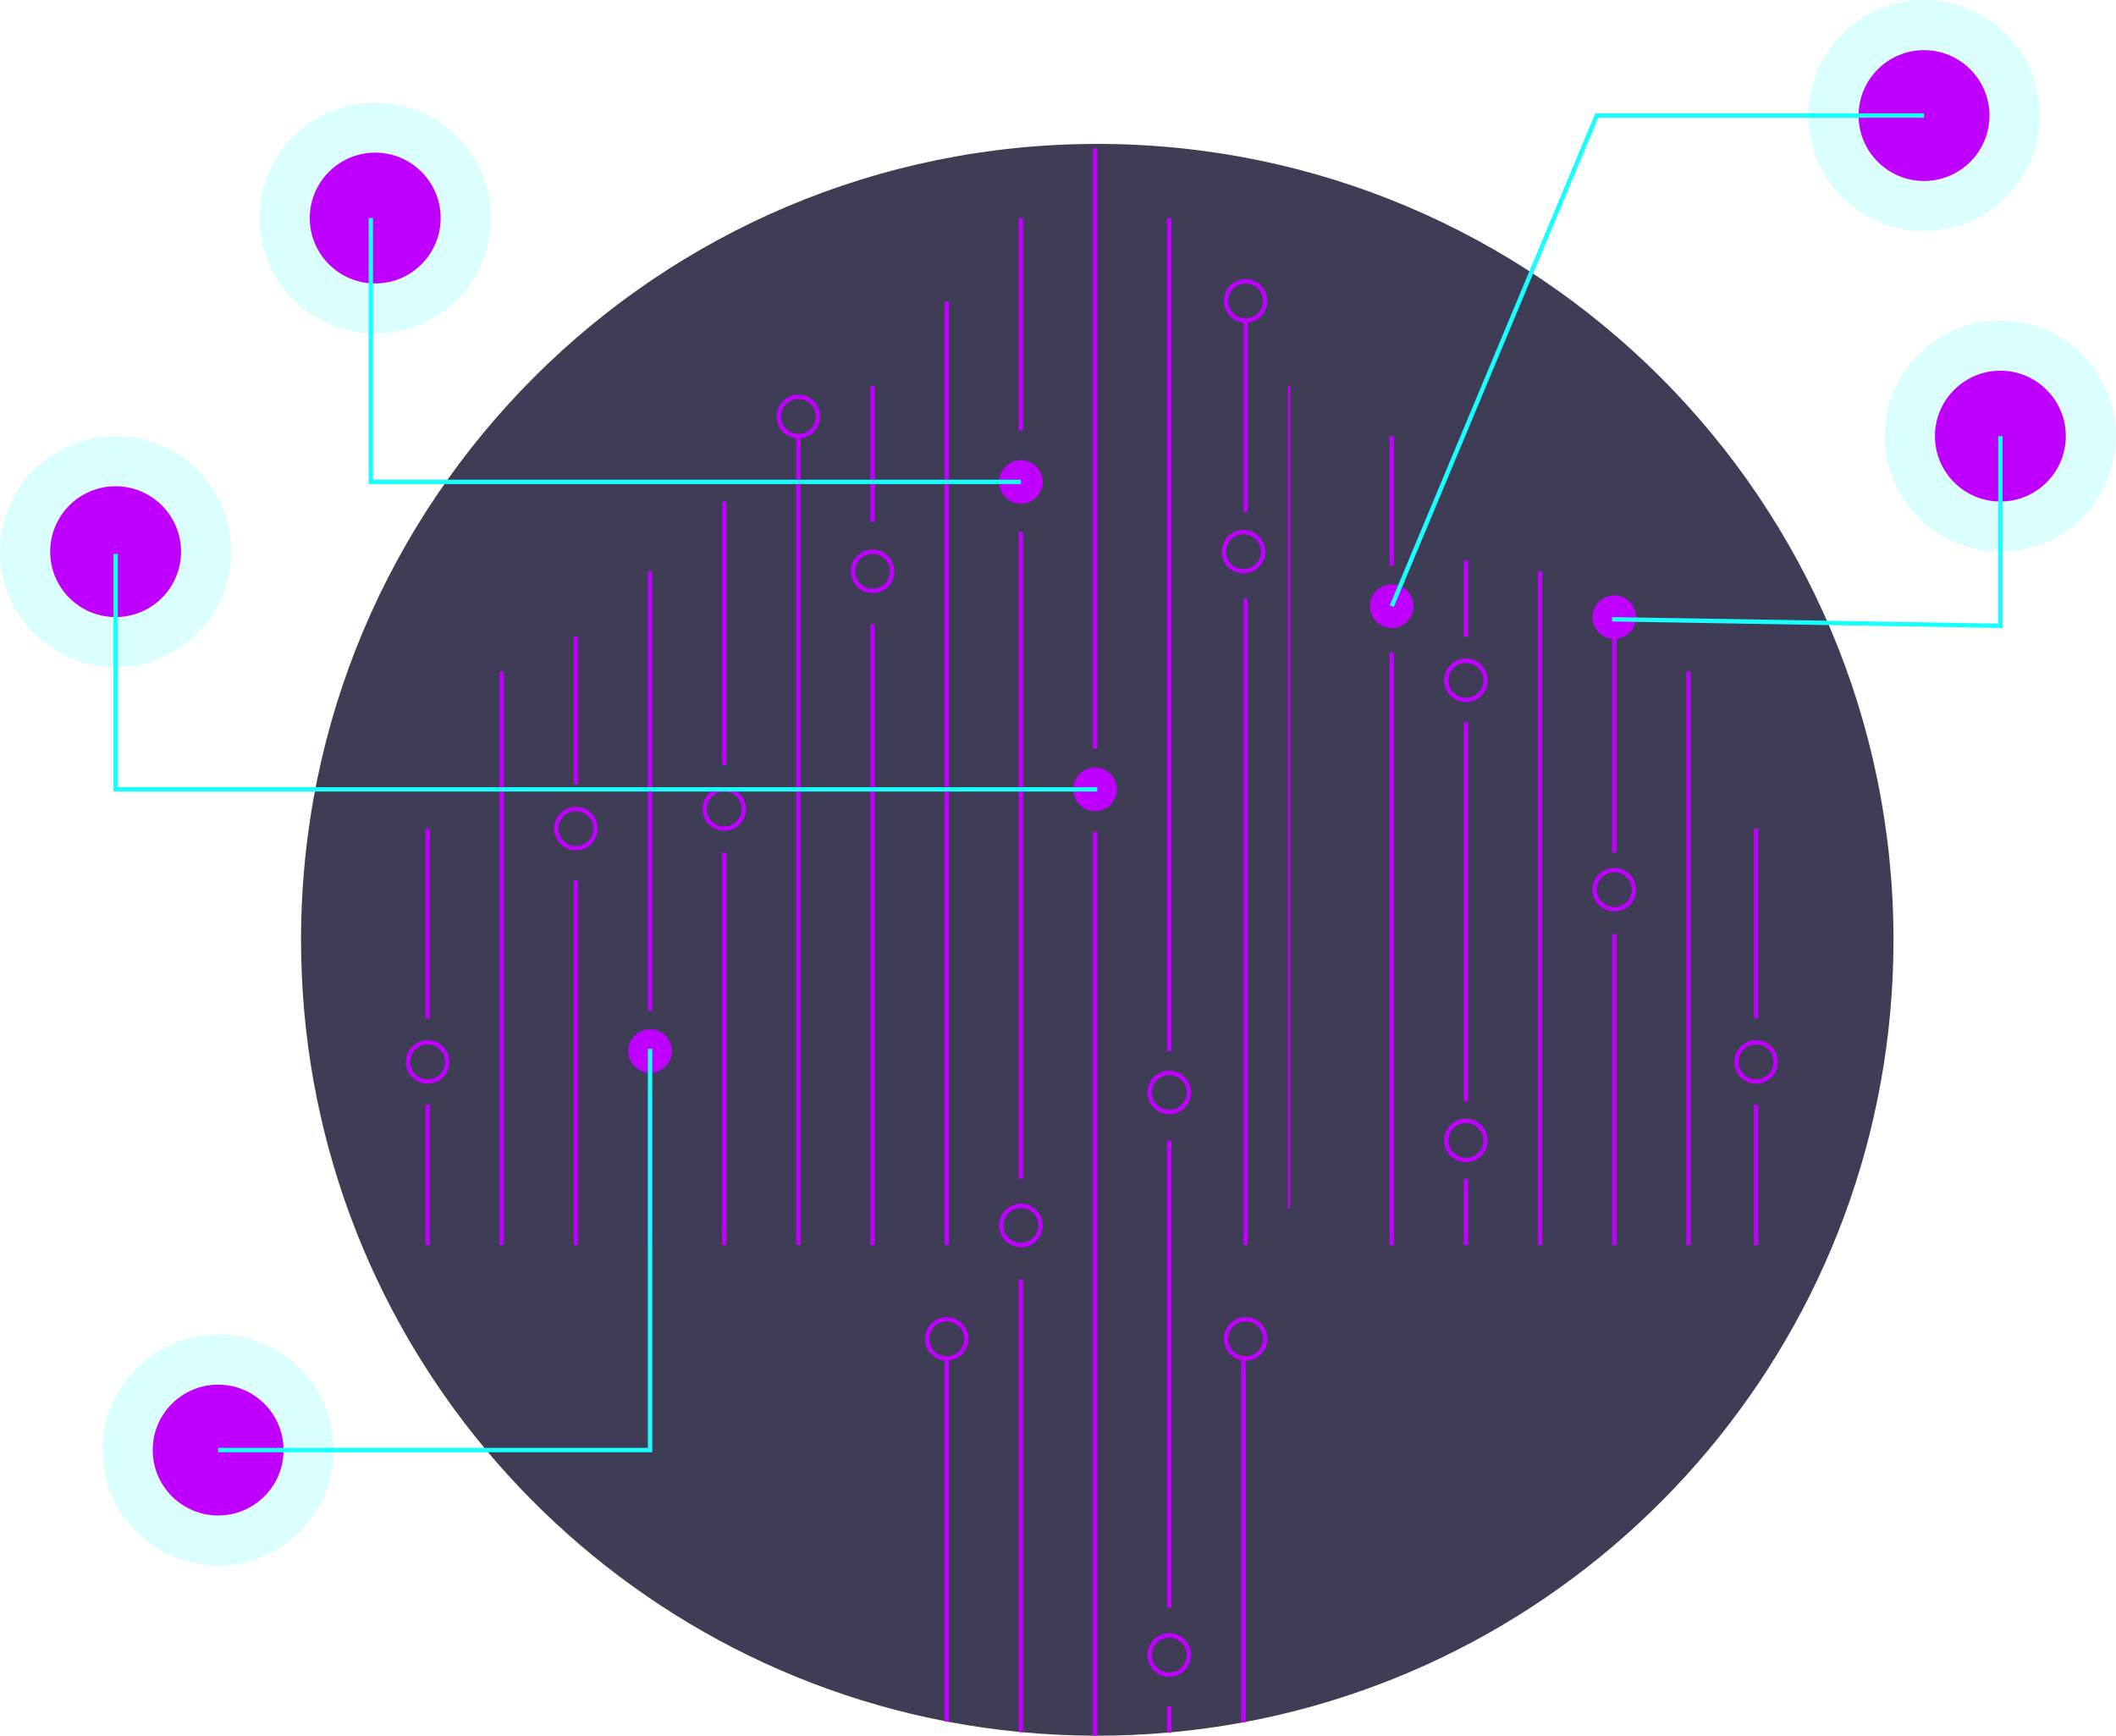 <svg width="306" height="251" viewBox="0 0 306 251" fill="none" xmlns="http://www.w3.org/2000/svg">
<g clip-path="url(#clip0_19:1282)">
<path opacity="0.3" d="M289.28 79.778C298.514 79.778 306 72.295 306 63.065C306 53.835 298.514 46.353 289.28 46.353C280.046 46.353 272.561 53.835 272.561 63.065C272.561 72.295 280.046 79.778 289.28 79.778Z" fill="#18FFFF" fill-opacity="0.52"/>
<path d="M289.28 72.525C294.507 72.525 298.744 68.29 298.744 63.065C298.744 57.841 294.507 53.605 289.28 53.605C284.054 53.605 279.817 57.841 279.817 63.065C279.817 68.29 284.054 72.525 289.28 72.525Z" fill="#BF00FF"/>
<path opacity="0.3" d="M278.239 33.425C287.473 33.425 294.959 25.942 294.959 16.712C294.959 7.482 287.473 0 278.239 0C269.005 0 261.52 7.482 261.52 16.712C261.52 25.942 269.005 33.425 278.239 33.425Z" fill="#18FFFF" fill-opacity="0.52"/>
<path d="M278.239 26.172C283.466 26.172 287.703 21.937 287.703 16.712C287.703 11.488 283.466 7.253 278.239 7.253C273.012 7.253 268.775 11.488 268.775 16.712C268.775 21.937 273.012 26.172 278.239 26.172Z" fill="#BF00FF"/>
<path opacity="0.3" d="M16.72 96.49C25.954 96.49 33.439 89.008 33.439 79.778C33.439 70.548 25.954 63.065 16.72 63.065C7.486 63.065 0 70.548 0 79.778C0 89.008 7.486 96.49 16.72 96.49Z" fill="#18FFFF" fill-opacity="0.52"/>
<path d="M16.72 89.237C21.946 89.237 26.183 85.002 26.183 79.778C26.183 74.553 21.946 70.318 16.72 70.318C11.493 70.318 7.256 74.553 7.256 79.778C7.256 85.002 11.493 89.237 16.72 89.237Z" fill="#BF00FF"/>
<path opacity="0.3" d="M31.546 226.405C40.78 226.405 48.266 218.922 48.266 209.692C48.266 200.462 40.78 192.98 31.546 192.98C22.312 192.98 14.827 200.462 14.827 209.692C14.827 218.922 22.312 226.405 31.546 226.405Z" fill="#18FFFF" fill-opacity="0.52"/>
<path d="M31.546 219.152C36.773 219.152 41.01 214.917 41.01 209.692C41.01 204.468 36.773 200.232 31.546 200.232C26.32 200.232 22.082 204.468 22.082 209.692C22.082 214.917 26.32 219.152 31.546 219.152Z" fill="#BF00FF"/>
<path opacity="0.3" d="M54.26 48.245C63.494 48.245 70.979 40.763 70.979 31.533C70.979 22.303 63.494 14.82 54.26 14.82C45.026 14.82 37.54 22.303 37.54 31.533C37.54 40.763 45.026 48.245 54.26 48.245Z" fill="#18FFFF" fill-opacity="0.52"/>
<path d="M54.26 40.992C59.487 40.992 63.724 36.757 63.724 31.533C63.724 26.308 59.487 22.073 54.26 22.073C49.033 22.073 44.796 26.308 44.796 31.533C44.796 36.757 49.033 40.992 54.26 40.992Z" fill="#BF00FF"/>
<path d="M273.823 135.906C273.823 192.141 233.472 238.958 180.13 249.004C179.922 249.045 179.71 249.083 179.499 249.121C176.183 249.729 172.819 250.191 169.404 250.505C169.193 250.527 168.985 250.546 168.773 250.562C165.448 250.852 162.083 250.998 158.678 251C158.467 251 158.259 251 158.047 250.997C154.647 250.981 151.282 250.817 147.953 250.505C147.741 250.489 147.533 250.467 147.322 250.445C143.912 250.114 140.547 249.634 137.227 249.004C137.016 248.966 136.804 248.925 136.596 248.884C83.566 238.589 43.534 191.92 43.534 135.906C43.534 72.342 95.087 20.811 158.678 20.811C222.27 20.811 273.823 72.342 273.823 135.906Z" fill="#3F3D56"/>
<path d="M180.445 86.557H179.814V180.051H180.445V86.557Z" fill="#BF00FF"/>
<path d="M180.445 46.48H179.814V74.062H180.445V46.48Z" fill="#BF00FF"/>
<path d="M137.227 43.602H136.596V180.052H137.227V43.602Z" fill="#BF00FF"/>
<path d="M147.953 31.533H147.322V62.263H147.953V31.533Z" fill="#BF00FF"/>
<path d="M147.953 76.94H147.322V170.477H147.953V76.94Z" fill="#BF00FF"/>
<path d="M147.953 185.018V250.505C147.741 250.489 147.533 250.467 147.322 250.445V185.018H147.953Z" fill="#BF00FF"/>
<path d="M158.678 21.442H158.047V108.266H158.678V21.442Z" fill="#BF00FF"/>
<path d="M158.678 120.303V251C158.467 251 158.259 251 158.047 250.997V120.303H158.678Z" fill="#BF00FF"/>
<path d="M169.404 31.533H168.773V151.987H169.404V31.533Z" fill="#BF00FF"/>
<path d="M169.404 164.916H168.773V232.45H169.404V164.916Z" fill="#BF00FF"/>
<path d="M169.404 246.753V250.505C169.193 250.527 168.985 250.546 168.773 250.562V246.753H169.404Z" fill="#BF00FF"/>
<path d="M180.13 196.448V249.004C179.922 249.045 179.71 249.083 179.499 249.121V196.448H180.13Z" fill="#BF00FF"/>
<path d="M137.227 196.448V249.004C137.016 248.966 136.804 248.925 136.596 248.884V196.448H137.227Z" fill="#BF00FF"/>
<path d="M126.501 55.813H125.87V75.492H126.501V55.813Z" fill="#BF00FF"/>
<path d="M126.501 90.27H125.87V180.051H126.501V90.27Z" fill="#BF00FF"/>
<path d="M115.775 63.065H115.144V180.051H115.775V63.065Z" fill="#BF00FF"/>
<path d="M105.049 72.525H104.419V110.65H105.049V72.525Z" fill="#BF00FF"/>
<path d="M105.049 123.283H104.419V180.052H105.049V123.283Z" fill="#BF00FF"/>
<path d="M94.324 82.616H93.693V146.165H94.324V82.616Z" fill="#BF00FF"/>
<path d="M94.324 157.979H93.693V180.051H94.324V157.979Z" fill="#BF00FF"/>
<path d="M83.598 92.075H82.967V113.391H83.598V92.075Z" fill="#BF00FF"/>
<path d="M83.598 127.335H82.967V180.051H83.598V127.335Z" fill="#BF00FF"/>
<path d="M72.872 97.121H72.241V180.051H72.872V97.121Z" fill="#BF00FF"/>
<path d="M62.146 119.824H61.516V147.238H62.146V119.824Z" fill="#BF00FF"/>
<path d="M62.146 159.751H61.516V180.052H62.146V159.751Z" fill="#BF00FF"/>
<path d="M186.569 55.813H186.242V174.691H186.569V55.813Z" fill="#BF00FF"/>
<path d="M201.581 63.065H200.951V81.809H201.581V63.065Z" fill="#BF00FF"/>
<path d="M201.581 94.322H200.951V180.051H201.581V94.322Z" fill="#BF00FF"/>
<path d="M212.307 81.039H211.676V92.075H212.307V81.039Z" fill="#BF00FF"/>
<path d="M212.307 104.453H211.676V159.275H212.307V104.453Z" fill="#BF00FF"/>
<path d="M212.307 170.477H211.676V180.051H212.307V170.477Z" fill="#BF00FF"/>
<path d="M223.033 82.616H222.402V180.051H223.033V82.616Z" fill="#BF00FF"/>
<path d="M233.759 92.075H233.128V123.283H233.759V92.075Z" fill="#BF00FF"/>
<path d="M233.759 135.081H233.128V180.051H233.759V135.081Z" fill="#BF00FF"/>
<path d="M244.485 97.121H243.854V180.051H244.485V97.121Z" fill="#BF00FF"/>
<path d="M136.911 196.764C136.287 196.764 135.678 196.579 135.159 196.232C134.64 195.886 134.236 195.393 133.997 194.817C133.758 194.241 133.696 193.607 133.817 192.995C133.939 192.384 134.24 191.822 134.681 191.381C135.122 190.94 135.684 190.64 136.296 190.518C136.908 190.396 137.542 190.459 138.119 190.697C138.695 190.936 139.188 191.34 139.534 191.859C139.881 192.377 140.066 192.987 140.066 193.611C140.065 194.447 139.732 195.248 139.141 195.839C138.55 196.43 137.748 196.763 136.911 196.764ZM136.911 191.088C136.412 191.088 135.924 191.236 135.509 191.513C135.094 191.79 134.771 192.184 134.58 192.645C134.389 193.106 134.339 193.613 134.436 194.103C134.534 194.592 134.774 195.042 135.127 195.394C135.48 195.747 135.929 195.987 136.419 196.085C136.909 196.182 137.416 196.132 137.877 195.941C138.338 195.75 138.732 195.427 139.01 195.012C139.287 194.597 139.435 194.109 139.435 193.611C139.434 192.942 139.168 192.301 138.695 191.828C138.222 191.355 137.58 191.089 136.911 191.088Z" fill="#BF00FF"/>
<path d="M147.637 180.367C147.013 180.367 146.403 180.182 145.884 179.835C145.366 179.489 144.961 178.996 144.723 178.42C144.484 177.844 144.421 177.21 144.543 176.598C144.665 175.987 144.965 175.425 145.406 174.984C145.848 174.543 146.41 174.243 147.022 174.121C147.634 173.999 148.268 174.062 148.844 174.3C149.421 174.539 149.913 174.943 150.26 175.462C150.607 175.98 150.792 176.59 150.792 177.214C150.791 178.05 150.458 178.851 149.867 179.442C149.275 180.033 148.473 180.366 147.637 180.367ZM147.637 174.691C147.138 174.691 146.65 174.839 146.235 175.116C145.82 175.393 145.496 175.787 145.305 176.248C145.114 176.709 145.064 177.216 145.162 177.706C145.259 178.195 145.5 178.645 145.853 178.997C146.205 179.35 146.655 179.59 147.145 179.688C147.634 179.785 148.142 179.735 148.603 179.544C149.064 179.353 149.458 179.03 149.735 178.615C150.013 178.2 150.161 177.712 150.161 177.214C150.16 176.545 149.894 175.904 149.421 175.431C148.948 174.958 148.306 174.692 147.637 174.691Z" fill="#BF00FF"/>
<path d="M180.13 196.764C179.506 196.764 178.896 196.579 178.377 196.232C177.858 195.886 177.454 195.393 177.215 194.817C176.977 194.241 176.914 193.607 177.036 192.995C177.158 192.384 177.458 191.822 177.899 191.381C178.34 190.94 178.902 190.64 179.514 190.518C180.126 190.396 180.761 190.459 181.337 190.697C181.914 190.936 182.406 191.34 182.753 191.859C183.099 192.377 183.285 192.987 183.285 193.611C183.284 194.447 182.951 195.248 182.359 195.839C181.768 196.43 180.966 196.763 180.13 196.764ZM180.13 191.088C179.631 191.088 179.143 191.236 178.728 191.513C178.313 191.79 177.989 192.184 177.798 192.645C177.607 193.106 177.557 193.613 177.655 194.103C177.752 194.592 177.992 195.042 178.345 195.394C178.698 195.747 179.148 195.987 179.638 196.085C180.127 196.182 180.635 196.132 181.096 195.941C181.557 195.75 181.951 195.427 182.228 195.012C182.506 194.597 182.654 194.109 182.654 193.611C182.653 192.942 182.387 192.301 181.914 191.828C181.44 191.355 180.799 191.089 180.13 191.088Z" fill="#BF00FF"/>
<path d="M169.089 236.18C168.465 236.18 167.855 236.365 167.336 236.711C166.817 237.058 166.413 237.55 166.174 238.126C165.935 238.702 165.873 239.336 165.995 239.948C166.116 240.56 166.417 241.122 166.858 241.563C167.299 242.004 167.861 242.304 168.473 242.426C169.085 242.547 169.72 242.485 170.296 242.246C170.872 242.008 171.365 241.603 171.712 241.085C172.058 240.566 172.243 239.957 172.243 239.333C172.242 238.497 171.909 237.696 171.318 237.105C170.727 236.514 169.925 236.181 169.089 236.18ZM169.089 241.856C168.59 241.856 168.102 241.708 167.687 241.43C167.272 241.153 166.948 240.759 166.757 240.298C166.566 239.837 166.516 239.33 166.614 238.841C166.711 238.351 166.951 237.902 167.304 237.549C167.657 237.196 168.107 236.956 168.596 236.859C169.086 236.761 169.593 236.811 170.054 237.002C170.516 237.193 170.91 237.517 171.187 237.931C171.464 238.346 171.612 238.834 171.612 239.333C171.612 240.002 171.345 240.643 170.872 241.116C170.399 241.589 169.758 241.855 169.089 241.856Z" fill="#BF00FF"/>
<path d="M169.089 161.132C168.465 161.132 167.855 160.947 167.336 160.601C166.817 160.254 166.413 159.762 166.174 159.185C165.935 158.609 165.873 157.975 165.995 157.364C166.116 156.752 166.417 156.19 166.858 155.749C167.299 155.308 167.861 155.008 168.473 154.886C169.085 154.764 169.72 154.827 170.296 155.065C170.872 155.304 171.365 155.708 171.712 156.227C172.058 156.745 172.243 157.355 172.243 157.979C172.242 158.815 171.91 159.616 171.318 160.207C170.727 160.798 169.925 161.131 169.089 161.132ZM169.089 155.456C168.59 155.456 168.102 155.604 167.687 155.881C167.272 156.158 166.948 156.552 166.757 157.013C166.566 157.474 166.516 157.981 166.614 158.471C166.711 158.96 166.951 159.41 167.304 159.762C167.657 160.115 168.107 160.355 168.596 160.453C169.086 160.55 169.593 160.5 170.054 160.309C170.516 160.118 170.91 159.795 171.187 159.38C171.464 158.965 171.612 158.478 171.612 157.979C171.612 157.31 171.346 156.669 170.872 156.196C170.399 155.723 169.758 155.457 169.089 155.456Z" fill="#BF00FF"/>
<path d="M158.363 117.302C157.739 117.302 157.129 117.117 156.61 116.77C156.091 116.424 155.687 115.931 155.448 115.355C155.21 114.779 155.147 114.145 155.269 113.533C155.391 112.921 155.691 112.36 156.132 111.919C156.573 111.478 157.136 111.177 157.747 111.056C158.359 110.934 158.994 110.996 159.57 111.235C160.147 111.474 160.639 111.878 160.986 112.396C161.333 112.915 161.518 113.525 161.518 114.148C161.517 114.984 161.184 115.786 160.593 116.377C160.001 116.968 159.199 117.301 158.363 117.302Z" fill="#BF00FF"/>
<path d="M179.814 82.931C179.19 82.931 178.581 82.746 178.062 82.4C177.543 82.053 177.139 81.561 176.9 80.984C176.661 80.408 176.599 79.774 176.72 79.162C176.842 78.551 177.143 77.989 177.584 77.548C178.025 77.107 178.587 76.807 179.199 76.685C179.811 76.563 180.445 76.626 181.022 76.864C181.598 77.103 182.091 77.507 182.437 78.026C182.784 78.544 182.969 79.154 182.969 79.778C182.968 80.614 182.635 81.415 182.044 82.006C181.453 82.597 180.651 82.93 179.814 82.931ZM179.814 77.255C179.315 77.255 178.827 77.403 178.412 77.68C177.997 77.957 177.674 78.351 177.483 78.812C177.292 79.273 177.242 79.781 177.339 80.27C177.437 80.759 177.677 81.209 178.03 81.561C178.383 81.914 178.833 82.154 179.322 82.252C179.812 82.349 180.319 82.299 180.78 82.108C181.241 81.917 181.635 81.594 181.913 81.179C182.19 80.764 182.338 80.277 182.338 79.778C182.337 79.109 182.071 78.468 181.598 77.995C181.125 77.522 180.484 77.256 179.814 77.255Z" fill="#BF00FF"/>
<path d="M104.734 120.139C104.11 120.139 103.5 119.954 102.981 119.608C102.463 119.262 102.058 118.769 101.819 118.193C101.581 117.617 101.518 116.983 101.64 116.371C101.762 115.759 102.062 115.197 102.503 114.756C102.945 114.315 103.507 114.015 104.119 113.893C104.73 113.772 105.365 113.834 105.941 114.073C106.518 114.312 107.01 114.716 107.357 115.234C107.704 115.753 107.889 116.362 107.889 116.986C107.888 117.822 107.555 118.624 106.964 119.215C106.372 119.806 105.57 120.138 104.734 120.139ZM104.734 114.464C104.235 114.464 103.747 114.611 103.332 114.889C102.917 115.166 102.593 115.56 102.402 116.021C102.211 116.482 102.161 116.989 102.259 117.478C102.356 117.968 102.597 118.417 102.949 118.77C103.302 119.123 103.752 119.363 104.242 119.46C104.731 119.558 105.239 119.508 105.7 119.317C106.161 119.126 106.555 118.802 106.832 118.388C107.11 117.973 107.258 117.485 107.258 116.986C107.257 116.317 106.991 115.676 106.518 115.203C106.045 114.73 105.403 114.464 104.734 114.464Z" fill="#BF00FF"/>
<path d="M83.282 122.977C82.659 122.977 82.049 122.793 81.53 122.446C81.011 122.1 80.607 121.607 80.368 121.031C80.129 120.455 80.067 119.821 80.188 119.209C80.31 118.597 80.611 118.035 81.052 117.594C81.493 117.153 82.055 116.853 82.667 116.731C83.279 116.61 83.913 116.672 84.49 116.911C85.066 117.15 85.559 117.554 85.905 118.072C86.252 118.591 86.437 119.201 86.437 119.824C86.436 120.66 86.103 121.462 85.512 122.053C84.921 122.644 84.119 122.976 83.282 122.977ZM83.282 117.302C82.783 117.302 82.295 117.45 81.88 117.727C81.465 118.004 81.142 118.398 80.951 118.859C80.76 119.32 80.71 119.827 80.807 120.316C80.905 120.806 81.145 121.255 81.498 121.608C81.851 121.961 82.3 122.201 82.79 122.298C83.28 122.396 83.787 122.346 84.248 122.155C84.709 121.964 85.103 121.641 85.381 121.226C85.658 120.811 85.806 120.323 85.806 119.824C85.805 119.155 85.539 118.514 85.066 118.041C84.593 117.568 83.951 117.302 83.282 117.302Z" fill="#BF00FF"/>
<path d="M94.008 155.141C93.384 155.141 92.774 154.956 92.256 154.609C91.737 154.263 91.332 153.77 91.094 153.194C90.855 152.618 90.793 151.984 90.914 151.372C91.036 150.761 91.336 150.199 91.778 149.758C92.219 149.317 92.781 149.016 93.393 148.895C94.005 148.773 94.639 148.836 95.216 149.074C95.792 149.313 96.285 149.717 96.631 150.236C96.978 150.754 97.163 151.364 97.163 151.987C97.162 152.823 96.829 153.625 96.238 154.216C95.647 154.807 94.845 155.14 94.008 155.141Z" fill="#BF00FF"/>
<path d="M180.13 46.668C179.506 46.668 178.896 46.483 178.377 46.137C177.858 45.79 177.454 45.298 177.215 44.722C176.977 44.146 176.914 43.512 177.036 42.9C177.158 42.288 177.458 41.726 177.899 41.285C178.34 40.844 178.902 40.544 179.514 40.422C180.126 40.301 180.761 40.363 181.337 40.602C181.914 40.84 182.406 41.245 182.753 41.763C183.099 42.282 183.285 42.891 183.285 43.515C183.284 44.351 182.951 45.153 182.359 45.744C181.768 46.335 180.966 46.667 180.13 46.668ZM180.13 40.992C179.631 40.992 179.143 41.14 178.728 41.418C178.313 41.695 177.989 42.089 177.798 42.55C177.607 43.011 177.557 43.518 177.655 44.007C177.752 44.497 177.992 44.946 178.345 45.299C178.698 45.652 179.148 45.892 179.638 45.989C180.127 46.087 180.635 46.037 181.096 45.846C181.557 45.655 181.951 45.331 182.228 44.917C182.506 44.502 182.654 44.014 182.654 43.515C182.653 42.846 182.387 42.205 181.914 41.732C181.44 41.259 180.799 40.993 180.13 40.992Z" fill="#BF00FF"/>
<path d="M126.186 85.769C125.562 85.769 124.952 85.584 124.433 85.237C123.914 84.891 123.51 84.398 123.271 83.822C123.032 83.246 122.97 82.612 123.092 82C123.213 81.389 123.514 80.827 123.955 80.386C124.396 79.945 124.958 79.644 125.57 79.523C126.182 79.401 126.816 79.464 127.393 79.702C127.969 79.941 128.462 80.345 128.808 80.864C129.155 81.382 129.34 81.992 129.34 82.615C129.339 83.452 129.007 84.253 128.415 84.844C127.824 85.435 127.022 85.768 126.186 85.769ZM126.186 80.093C125.686 80.093 125.198 80.241 124.783 80.518C124.368 80.795 124.045 81.189 123.854 81.65C123.663 82.111 123.613 82.618 123.71 83.108C123.808 83.597 124.048 84.046 124.401 84.399C124.754 84.752 125.204 84.992 125.693 85.09C126.183 85.187 126.69 85.137 127.151 84.946C127.612 84.755 128.007 84.432 128.284 84.017C128.561 83.602 128.709 83.115 128.709 82.615C128.708 81.947 128.442 81.306 127.969 80.833C127.496 80.36 126.855 80.094 126.186 80.093Z" fill="#BF00FF"/>
<path d="M115.46 63.381C114.836 63.381 114.226 63.196 113.707 62.849C113.188 62.503 112.784 62.01 112.545 61.434C112.307 60.858 112.244 60.224 112.366 59.612C112.488 59.001 112.788 58.439 113.229 57.998C113.67 57.557 114.232 57.256 114.844 57.135C115.456 57.013 116.091 57.075 116.667 57.314C117.243 57.553 117.736 57.957 118.083 58.475C118.429 58.994 118.614 59.604 118.614 60.227C118.613 61.063 118.281 61.865 117.689 62.456C117.098 63.047 116.296 63.38 115.46 63.381ZM115.46 57.705C114.961 57.705 114.473 57.853 114.058 58.13C113.643 58.407 113.319 58.801 113.128 59.262C112.937 59.723 112.887 60.23 112.985 60.719C113.082 61.209 113.322 61.658 113.675 62.011C114.028 62.364 114.478 62.604 114.967 62.702C115.457 62.799 115.964 62.749 116.426 62.558C116.887 62.367 117.281 62.044 117.558 61.629C117.836 61.214 117.984 60.726 117.984 60.227C117.983 59.559 117.717 58.917 117.244 58.444C116.77 57.971 116.129 57.706 115.46 57.705Z" fill="#BF00FF"/>
<path d="M61.831 156.717C61.207 156.717 60.597 156.532 60.078 156.186C59.559 155.839 59.155 155.347 58.916 154.771C58.678 154.195 58.615 153.561 58.737 152.949C58.859 152.337 59.159 151.775 59.6 151.334C60.041 150.893 60.603 150.593 61.215 150.471C61.827 150.35 62.462 150.412 63.038 150.651C63.615 150.89 64.107 151.294 64.454 151.812C64.8 152.331 64.986 152.94 64.986 153.564C64.985 154.4 64.652 155.202 64.061 155.793C63.469 156.384 62.667 156.716 61.831 156.717ZM61.831 151.042C61.332 151.042 60.844 151.189 60.429 151.467C60.014 151.744 59.69 152.138 59.499 152.599C59.308 153.06 59.258 153.567 59.356 154.056C59.453 154.546 59.693 154.995 60.046 155.348C60.399 155.701 60.849 155.941 61.339 156.038C61.828 156.136 62.336 156.086 62.797 155.895C63.258 155.704 63.652 155.38 63.929 154.966C64.207 154.551 64.355 154.063 64.355 153.564C64.354 152.895 64.088 152.254 63.615 151.781C63.142 151.308 62.5 151.042 61.831 151.042Z" fill="#BF00FF"/>
<path d="M254.264 119.824H253.633V147.238H254.264V119.824Z" fill="#BF00FF"/>
<path d="M254.264 159.751H253.633V180.052H254.264V159.751Z" fill="#BF00FF"/>
<path d="M253.948 156.717C253.325 156.717 252.715 156.532 252.196 156.186C251.677 155.839 251.273 155.347 251.034 154.771C250.795 154.195 250.733 153.561 250.854 152.949C250.976 152.337 251.277 151.775 251.718 151.334C252.159 150.893 252.721 150.593 253.333 150.471C253.945 150.35 254.579 150.412 255.156 150.651C255.732 150.89 256.225 151.294 256.571 151.812C256.918 152.331 257.103 152.94 257.103 153.564C257.102 154.4 256.769 155.202 256.178 155.793C255.587 156.384 254.785 156.716 253.948 156.717ZM253.948 151.042C253.449 151.042 252.961 151.189 252.546 151.467C252.131 151.744 251.808 152.138 251.617 152.599C251.426 153.06 251.376 153.567 251.473 154.056C251.571 154.546 251.811 154.995 252.164 155.348C252.517 155.701 252.967 155.941 253.456 156.038C253.946 156.136 254.453 156.086 254.914 155.895C255.375 155.704 255.77 155.38 256.047 154.966C256.324 154.551 256.472 154.063 256.472 153.564C256.471 152.895 256.205 152.254 255.732 151.781C255.259 151.308 254.618 151.042 253.948 151.042Z" fill="#BF00FF"/>
<path d="M233.443 131.807C232.819 131.807 232.209 131.622 231.691 131.275C231.172 130.929 230.768 130.436 230.529 129.86C230.29 129.284 230.228 128.65 230.349 128.038C230.471 127.426 230.771 126.865 231.213 126.424C231.654 125.983 232.216 125.682 232.828 125.561C233.44 125.439 234.074 125.501 234.651 125.74C235.227 125.979 235.72 126.383 236.066 126.901C236.413 127.42 236.598 128.03 236.598 128.653C236.597 129.489 236.264 130.291 235.673 130.882C235.082 131.473 234.28 131.806 233.443 131.807ZM233.443 126.131C232.944 126.131 232.456 126.279 232.041 126.556C231.626 126.833 231.303 127.227 231.112 127.688C230.921 128.149 230.871 128.656 230.968 129.145C231.066 129.635 231.306 130.084 231.659 130.437C232.012 130.79 232.461 131.03 232.951 131.127C233.441 131.225 233.948 131.175 234.409 130.984C234.87 130.793 235.264 130.47 235.542 130.055C235.819 129.64 235.967 129.152 235.967 128.653C235.966 127.984 235.7 127.343 235.227 126.87C234.754 126.397 234.112 126.131 233.443 126.131Z" fill="#BF00FF"/>
<path d="M211.992 168.069C211.368 168.069 210.758 167.884 210.239 167.538C209.72 167.191 209.316 166.699 209.077 166.123C208.839 165.546 208.776 164.912 208.898 164.301C209.019 163.689 209.32 163.127 209.761 162.686C210.202 162.245 210.764 161.945 211.376 161.823C211.988 161.701 212.623 161.764 213.199 162.003C213.775 162.241 214.268 162.645 214.615 163.164C214.961 163.683 215.146 164.292 215.146 164.916C215.145 165.752 214.813 166.553 214.221 167.144C213.63 167.736 212.828 168.068 211.992 168.069ZM211.992 162.393C211.493 162.393 211.005 162.541 210.59 162.818C210.175 163.096 209.851 163.49 209.66 163.95C209.469 164.411 209.419 164.919 209.517 165.408C209.614 165.897 209.854 166.347 210.207 166.7C210.56 167.052 211.01 167.293 211.499 167.39C211.989 167.487 212.496 167.437 212.958 167.246C213.419 167.056 213.813 166.732 214.09 166.317C214.367 165.902 214.516 165.415 214.516 164.916C214.515 164.247 214.249 163.606 213.775 163.133C213.302 162.66 212.661 162.394 211.992 162.393Z" fill="#BF00FF"/>
<path d="M147.637 72.841C147.013 72.841 146.403 72.656 145.884 72.309C145.366 71.963 144.961 71.47 144.723 70.894C144.484 70.318 144.421 69.684 144.543 69.072C144.665 68.46 144.965 67.898 145.406 67.457C145.848 67.016 146.41 66.716 147.022 66.594C147.634 66.473 148.268 66.535 148.844 66.774C149.421 67.013 149.913 67.417 150.26 67.935C150.607 68.454 150.792 69.064 150.792 69.687C150.791 70.523 150.458 71.325 149.867 71.916C149.275 72.507 148.473 72.84 147.637 72.841Z" fill="#BF00FF"/>
<path d="M211.992 101.535C211.368 101.535 210.758 101.35 210.239 101.004C209.72 100.657 209.316 100.165 209.077 99.589C208.839 99.012 208.776 98.378 208.898 97.767C209.019 97.155 209.32 96.593 209.761 96.152C210.202 95.711 210.764 95.411 211.376 95.289C211.988 95.168 212.623 95.23 213.199 95.469C213.775 95.707 214.268 96.112 214.615 96.63C214.961 97.149 215.146 97.758 215.146 98.382C215.145 99.218 214.813 100.019 214.221 100.611C213.63 101.202 212.828 101.534 211.992 101.535ZM211.992 95.859C211.493 95.859 211.005 96.007 210.59 96.284C210.175 96.562 209.851 96.956 209.66 97.416C209.469 97.877 209.419 98.385 209.517 98.874C209.614 99.363 209.854 99.813 210.207 100.166C210.56 100.518 211.01 100.759 211.499 100.856C211.989 100.953 212.496 100.903 212.958 100.712C213.419 100.522 213.813 100.198 214.09 99.783C214.367 99.369 214.516 98.881 214.516 98.382C214.515 97.713 214.249 97.072 213.775 96.599C213.302 96.126 212.661 95.86 211.992 95.859Z" fill="#BF00FF"/>
<path d="M233.443 92.391C232.819 92.391 232.209 92.206 231.691 91.859C231.172 91.513 230.768 91.02 230.529 90.444C230.29 89.868 230.228 89.234 230.349 88.622C230.471 88.011 230.771 87.449 231.213 87.008C231.654 86.567 232.216 86.266 232.828 86.145C233.44 86.023 234.074 86.086 234.651 86.324C235.227 86.563 235.72 86.967 236.066 87.486C236.413 88.004 236.598 88.614 236.598 89.237C236.597 90.073 236.264 90.875 235.673 91.466C235.082 92.057 234.28 92.39 233.443 92.391Z" fill="#BF00FF"/>
<path d="M201.266 90.814C200.642 90.814 200.032 90.629 199.513 90.283C198.995 89.936 198.59 89.444 198.351 88.868C198.113 88.291 198.05 87.657 198.172 87.046C198.294 86.434 198.594 85.872 199.035 85.431C199.476 84.99 200.039 84.69 200.651 84.568C201.262 84.447 201.897 84.509 202.473 84.748C203.05 84.986 203.542 85.39 203.889 85.909C204.236 86.427 204.421 87.037 204.421 87.661C204.42 88.497 204.087 89.298 203.496 89.889C202.904 90.481 202.102 90.813 201.266 90.814Z" fill="#BF00FF"/>
<path d="M289.596 90.819L233.122 89.868L233.133 89.237L288.965 90.178V63.065H289.596V90.819Z" fill="#18FFFF"/>
<path d="M201.557 87.782L200.975 87.539L230.71 16.397H278.239V17.028H231.13L201.557 87.782Z" fill="#18FFFF"/>
<path d="M158.678 114.464H16.404V80.093H17.035V113.833H158.678V114.464Z" fill="#18FFFF"/>
<path d="M147.637 70.003H53.313V31.533H53.944V69.372H147.637V70.003Z" fill="#18FFFF"/>
<path d="M94.324 210.008H31.546V209.377H93.693V151.672H94.324V210.008Z" fill="#18FFFF"/>
</g>
<defs>
<clipPath id="clip0_19:1282">
<rect width="306" height="251" fill="white"/>
</clipPath>
</defs>
</svg>

